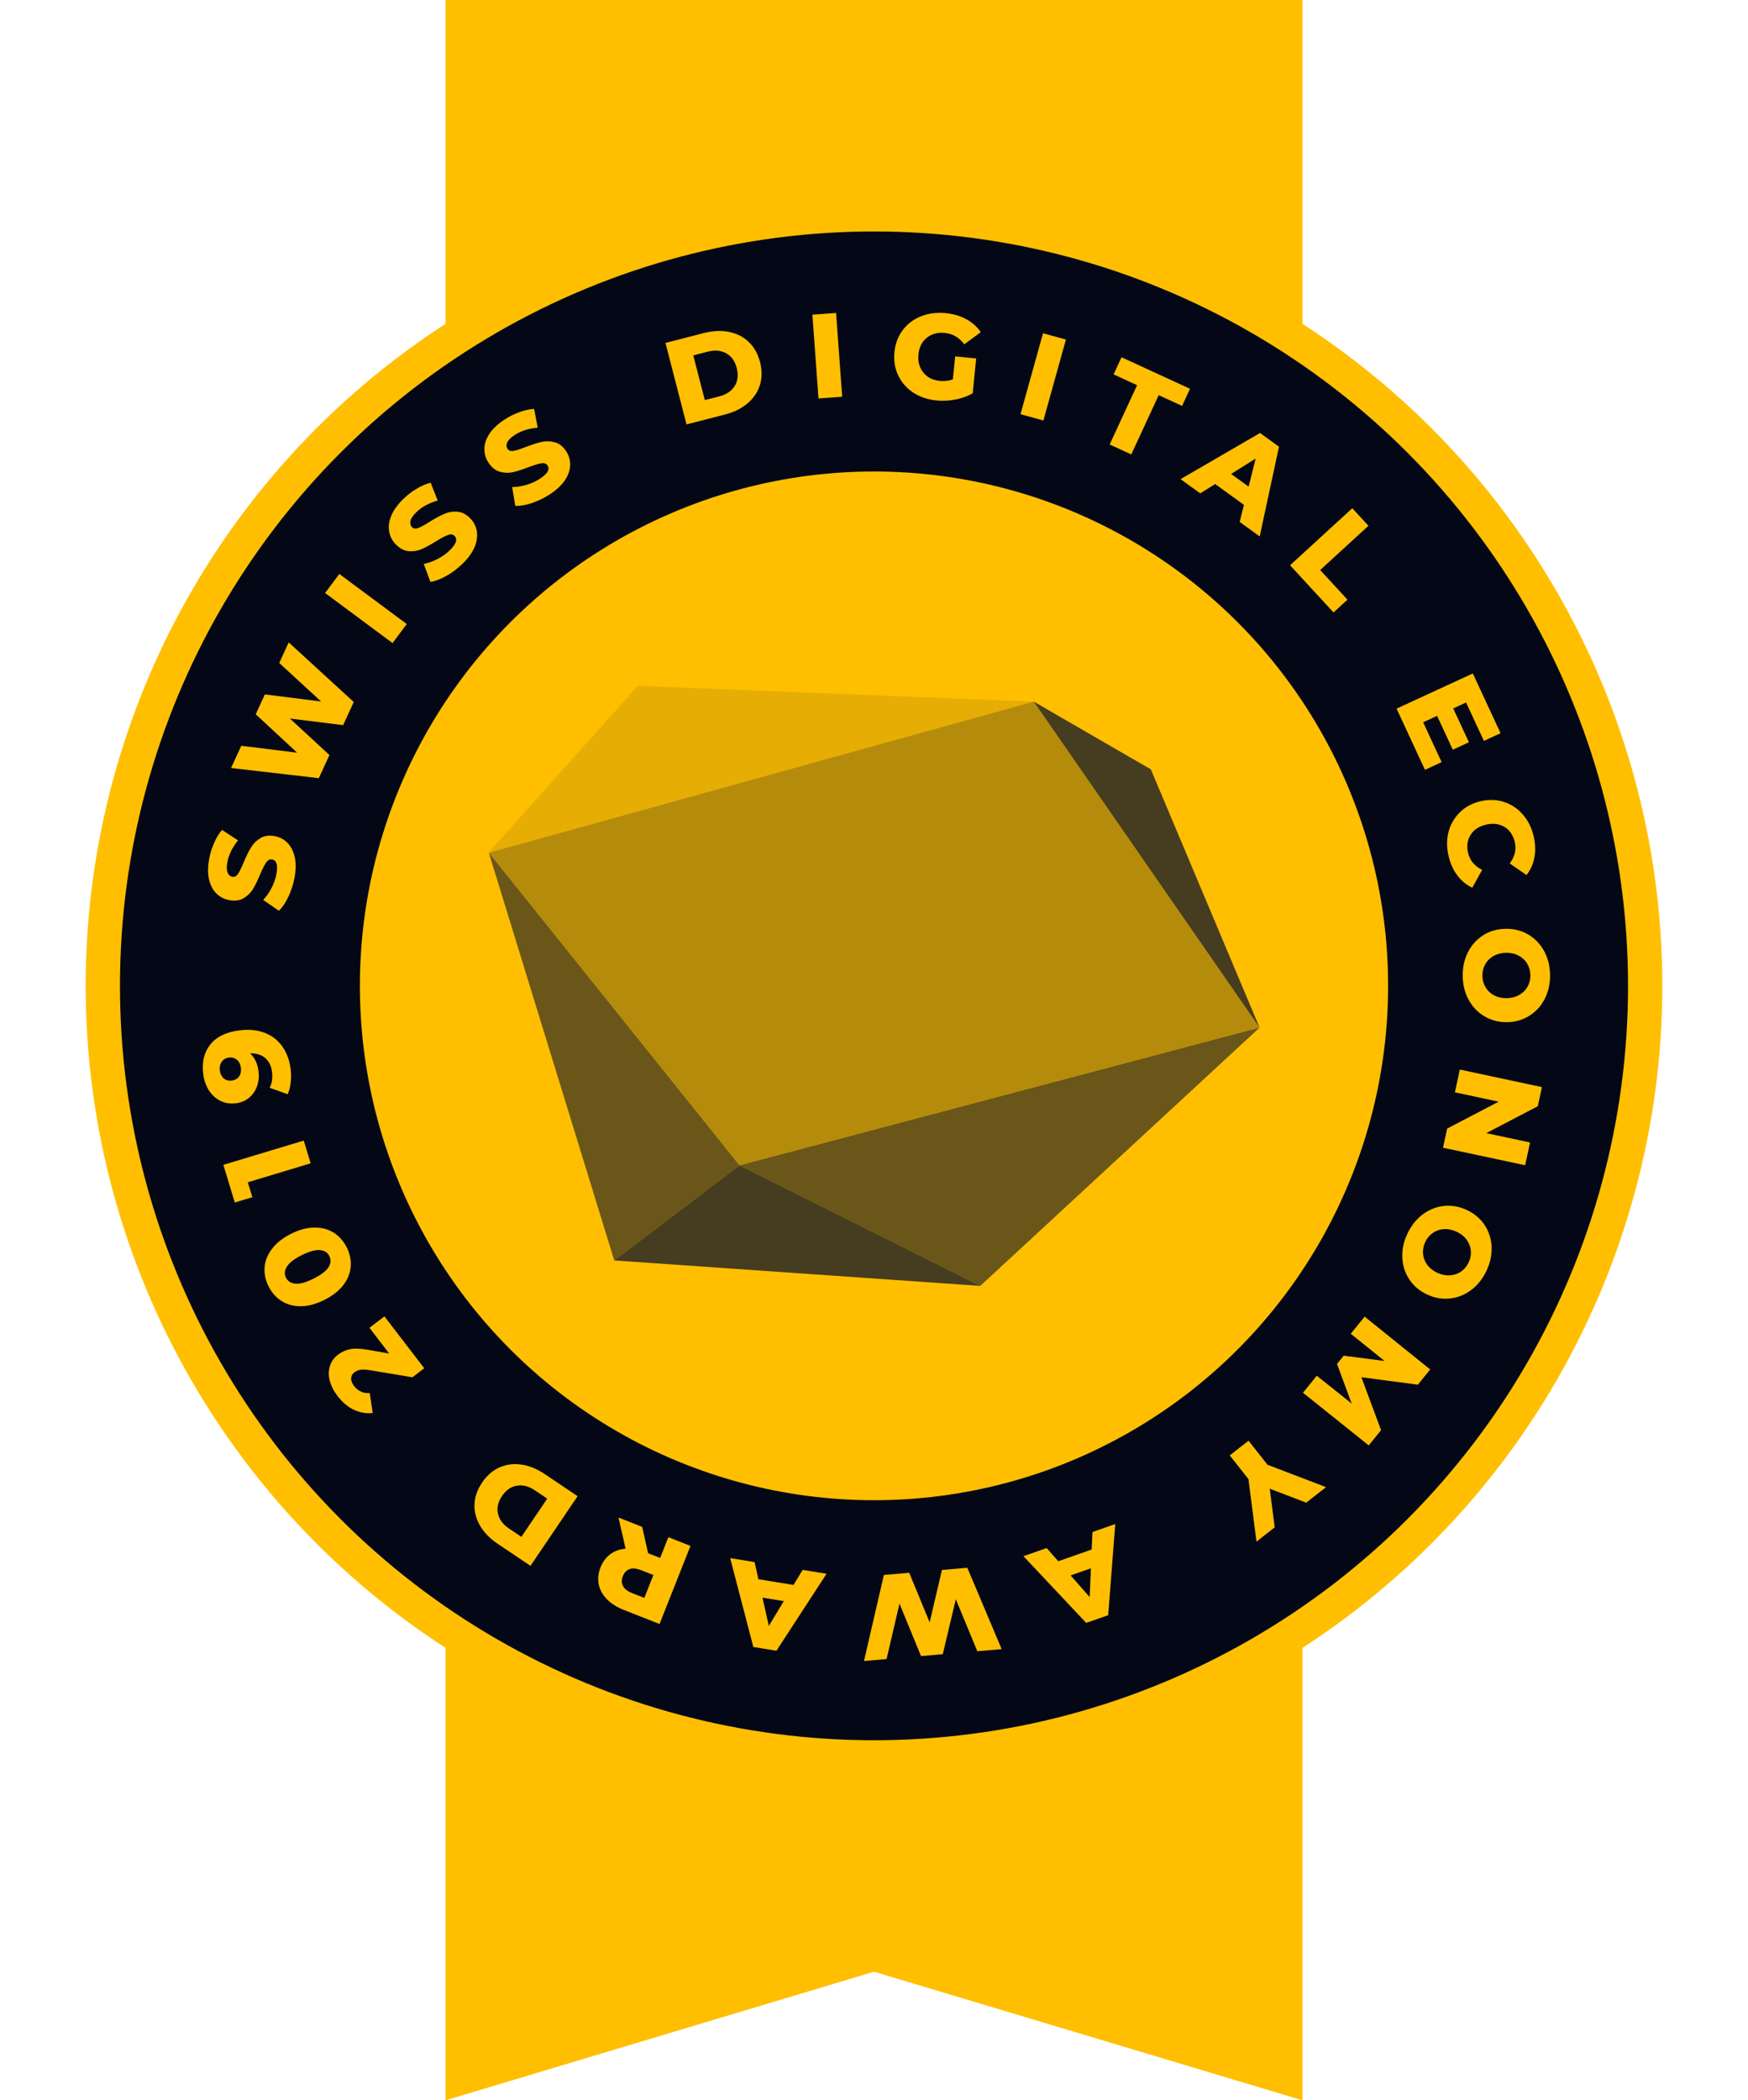 <svg width="204" height="245" viewBox="0 0 204 245" fill="none" xmlns="http://www.w3.org/2000/svg">
                            <path d="M52 0H152V245L102 230L52 245V0Z" fill="#FFBF00" />
                            <g filter="url(#filter0_d)">
                                <circle cx="102" cy="115" r="90" fill="#040816" />
                                <circle cx="102" cy="115" r="90" stroke="#FFBF00" stroke-width="4" />
                            </g>
                            <path
                                d="M34.373 102.378C34.227 103.158 33.989 103.897 33.66 104.595C33.33 105.294 32.961 105.842 32.554 106.242L30.712 104.975C31.077 104.597 31.399 104.139 31.68 103.603C31.961 103.066 32.152 102.522 32.255 101.972C32.45 100.926 32.286 100.355 31.763 100.258C31.488 100.207 31.258 100.321 31.073 100.6C30.88 100.868 30.649 101.319 30.379 101.952C30.087 102.648 29.809 103.223 29.544 103.677C29.27 104.129 28.903 104.493 28.443 104.769C27.983 105.045 27.418 105.12 26.748 104.996C26.161 104.888 25.663 104.63 25.255 104.222C24.838 103.812 24.551 103.266 24.394 102.582C24.238 101.889 24.247 101.079 24.42 100.152C24.538 99.519 24.728 98.909 24.99 98.321C25.242 97.732 25.55 97.229 25.913 96.812L27.779 98.026C27.113 98.852 26.699 99.696 26.538 100.558C26.436 101.099 26.445 101.509 26.564 101.787C26.674 102.064 26.858 102.226 27.114 102.274C27.371 102.321 27.592 102.21 27.775 101.94C27.958 101.67 28.18 101.223 28.439 100.597C28.732 99.891 29.015 99.317 29.287 98.874C29.552 98.42 29.915 98.055 30.375 97.78C30.827 97.493 31.388 97.412 32.058 97.536C32.636 97.643 33.129 97.9 33.537 98.308C33.946 98.716 34.232 99.267 34.396 99.962C34.552 100.655 34.544 101.461 34.373 102.378Z"
                                fill="#FFBF00" />
                            <path
                                d="M33.694 74.934L41.284 81.889L40.046 84.587L33.837 83.816L38.446 88.073L37.207 90.77L26.965 89.591L28.157 86.996L34.674 87.799L29.845 83.319L30.908 81.003L37.476 81.829L32.59 77.338L33.694 74.934Z"
                                fill="#FFBF00" />
                            <path d="M37.941 69.174L39.599 66.953L47.469 72.792L45.811 75.013L37.941 69.174Z"
                                fill="#FFBF00" />
                            <path
                                d="M53.968 65.773C53.395 66.328 52.772 66.795 52.096 67.176C51.42 67.557 50.799 67.793 50.234 67.885L49.457 65.779C49.976 65.681 50.506 65.493 51.048 65.216C51.59 64.939 52.062 64.605 52.466 64.214C53.233 63.47 53.43 62.907 53.057 62.525C52.861 62.323 52.606 62.283 52.292 62.404C51.979 62.513 51.527 62.748 50.938 63.11C50.295 63.511 49.733 63.821 49.252 64.039C48.765 64.251 48.252 64.336 47.715 64.296C47.178 64.255 46.671 63.99 46.193 63.5C45.774 63.07 45.516 62.571 45.417 62C45.313 61.423 45.394 60.809 45.662 60.157C45.937 59.499 46.414 58.841 47.094 58.182C47.559 57.732 48.069 57.342 48.624 57.012C49.173 56.676 49.718 56.442 50.257 56.311L51.084 58.387C50.058 58.677 49.228 59.129 48.596 59.742C48.199 60.127 47.968 60.468 47.904 60.764C47.834 61.055 47.89 61.294 48.073 61.481C48.257 61.669 48.502 61.706 48.809 61.591C49.116 61.476 49.557 61.238 50.133 60.875C50.783 60.467 51.348 60.161 51.829 59.956C52.31 59.738 52.819 59.649 53.356 59.69C53.894 59.717 54.401 59.976 54.879 60.466C55.291 60.888 55.546 61.385 55.644 61.955C55.742 62.526 55.657 63.143 55.389 63.808C55.114 64.466 54.641 65.121 53.968 65.773Z"
                                fill="#FFBF00" />
                            <path
                                d="M64.184 57.654C63.52 58.088 62.822 58.428 62.09 58.674C61.357 58.919 60.706 59.034 60.136 59.017L59.772 56.812C60.298 56.813 60.852 56.729 61.434 56.56C62.015 56.391 62.54 56.153 63.009 55.846C63.899 55.263 64.197 54.749 63.904 54.305C63.75 54.071 63.509 53.984 63.179 54.044C62.852 54.091 62.367 54.236 61.722 54.479C61.018 54.751 60.41 54.948 59.899 55.071C59.383 55.187 58.865 55.174 58.348 55.033C57.83 54.892 57.384 54.538 57.009 53.969C56.68 53.47 56.522 52.932 56.533 52.356C56.539 51.772 56.734 51.186 57.119 50.599C57.511 50.008 58.102 49.454 58.89 48.937C59.429 48.584 60.001 48.299 60.606 48.081C61.207 47.855 61.783 47.728 62.335 47.701L62.753 49.888C61.695 49.978 60.799 50.264 60.065 50.745C59.605 51.047 59.315 51.337 59.197 51.615C59.073 51.886 59.084 52.13 59.227 52.348C59.371 52.566 59.604 52.648 59.926 52.593C60.248 52.539 60.724 52.389 61.355 52.142C62.067 51.866 62.678 51.672 63.186 51.562C63.698 51.439 64.212 51.448 64.73 51.589C65.25 51.717 65.698 52.065 66.073 52.634C66.396 53.125 66.552 53.658 66.541 54.235C66.53 54.811 66.331 55.399 65.943 55.999C65.551 56.591 64.964 57.142 64.184 57.654Z"
                                fill="#FFBF00" />
                            <path
                                d="M77.664 40.002L82.16 38.847C83.201 38.58 84.175 38.537 85.082 38.719C85.988 38.901 86.756 39.293 87.384 39.894C88.013 40.495 88.451 41.275 88.699 42.235C88.947 43.194 88.942 44.089 88.683 44.918C88.424 45.747 87.942 46.459 87.237 47.056C86.532 47.652 85.658 48.084 84.617 48.351L80.121 49.507L77.664 40.002ZM83.954 46.234C84.769 46.025 85.361 45.626 85.731 45.039C86.109 44.45 86.193 43.747 85.983 42.933C85.772 42.118 85.358 41.544 84.741 41.21C84.132 40.874 83.421 40.811 82.606 41.02L80.908 41.457L82.256 46.67L83.954 46.234Z"
                                fill="#FFBF00" />
                            <path d="M94.811 36.706L97.575 36.506L98.287 46.28L95.522 46.48L94.811 36.706Z"
                                fill="#FFBF00" />
                            <path
                                d="M111.475 41.572L113.925 41.817L113.518 45.877C112.917 46.222 112.243 46.466 111.493 46.608C110.743 46.75 110.005 46.785 109.277 46.712C108.25 46.61 107.347 46.303 106.569 45.792C105.792 45.271 105.209 44.601 104.82 43.779C104.431 42.958 104.285 42.058 104.384 41.078C104.482 40.098 104.803 39.244 105.348 38.516C105.892 37.787 106.601 37.25 107.475 36.904C108.35 36.548 109.31 36.422 110.355 36.526C111.27 36.617 112.076 36.853 112.773 37.234C113.47 37.614 114.032 38.118 114.459 38.745L112.535 40.165C111.946 39.371 111.189 38.928 110.265 38.836C109.425 38.752 108.722 38.941 108.157 39.404C107.593 39.856 107.269 40.508 107.184 41.357C107.129 41.898 107.197 42.395 107.388 42.848C107.579 43.291 107.872 43.655 108.268 43.939C108.665 44.215 109.134 44.379 109.675 44.433C110.207 44.486 110.717 44.429 111.205 44.26L111.475 41.572Z"
                                fill="#FFBF00" />
                            <path d="M121.727 38.872L124.398 39.611L121.768 49.052L119.097 48.312L121.727 38.872Z"
                                fill="#FFBF00" />
                            <path
                                d="M132.704 44.934L129.963 43.673L130.888 41.674L138.881 45.351L137.955 47.35L135.227 46.095L132.026 53.009L129.502 51.848L132.704 44.934Z"
                                fill="#FFBF00" />
                            <path
                                d="M145.173 58.893L141.816 56.463L140.071 57.551L137.78 55.892L147.054 50.507L149.265 52.108L147.012 62.574L144.676 60.883L145.173 58.893ZM145.718 56.764L146.544 53.49L143.677 55.287L145.718 56.764Z"
                                fill="#FFBF00" />
                            <path
                                d="M157.818 59.285L159.706 61.334L154.072 66.494L157.257 69.949L155.628 71.442L150.555 65.938L157.818 59.285Z"
                                fill="#FFBF00" />
                            <path
                                d="M168.245 88.902L166.3 89.799L162.988 82.662L171.887 78.558L175.123 85.529L173.178 86.426L171.097 81.944L169.597 82.636L171.43 86.585L169.548 87.453L167.715 83.503L166.088 84.254L168.245 88.902Z"
                                fill="#FFBF00" />
                            <path
                                d="M169.06 99.868C168.825 98.868 168.823 97.92 169.053 97.023C169.295 96.132 169.739 95.372 170.387 94.742C171.035 94.111 171.836 93.685 172.79 93.462C173.744 93.239 174.652 93.267 175.513 93.545C176.374 93.823 177.107 94.309 177.711 95.001C178.326 95.701 178.75 96.551 178.985 97.55C179.19 98.423 179.22 99.245 179.076 100.017C178.931 100.788 178.622 101.474 178.149 102.073L176.192 100.719C176.792 99.927 176.988 99.09 176.781 98.209C176.66 97.691 176.437 97.254 176.114 96.898C175.793 96.551 175.397 96.313 174.925 96.184C174.465 96.061 173.967 96.062 173.43 96.188C172.894 96.313 172.443 96.533 172.076 96.849C171.72 97.172 171.476 97.559 171.342 98.012C171.211 98.474 171.206 98.964 171.328 99.482C171.535 100.363 172.084 101.026 172.974 101.47L171.823 103.55C171.133 103.222 170.551 102.745 170.078 102.117C169.604 101.49 169.265 100.74 169.06 99.868Z"
                                fill="#FFBF00" />
                            <path
                                d="M170.707 113.872C170.69 112.836 170.894 111.899 171.319 111.061C171.745 110.233 172.341 109.575 173.107 109.086C173.874 108.607 174.743 108.36 175.714 108.344C176.684 108.328 177.561 108.547 178.343 109.001C179.125 109.465 179.742 110.104 180.194 110.918C180.646 111.741 180.881 112.671 180.898 113.707C180.914 114.743 180.71 115.675 180.285 116.503C179.86 117.341 179.264 117.999 178.497 118.478C177.73 118.967 176.862 119.219 175.891 119.234C174.92 119.25 174.044 119.026 173.262 118.563C172.48 118.109 171.862 117.47 171.41 116.647C170.958 115.832 170.724 114.907 170.707 113.872ZM173.003 113.834C173.011 114.329 173.135 114.775 173.375 115.173C173.614 115.57 173.946 115.882 174.37 116.109C174.803 116.335 175.295 116.444 175.845 116.435C176.396 116.426 176.879 116.301 177.295 116.061C177.721 115.821 178.047 115.498 178.274 115.093C178.501 114.688 178.61 114.238 178.602 113.744C178.594 113.249 178.47 112.803 178.23 112.406C177.99 112.008 177.654 111.696 177.221 111.47C176.797 111.243 176.31 111.135 175.759 111.144C175.209 111.152 174.721 111.277 174.295 111.517C173.879 111.757 173.558 112.08 173.331 112.485C173.104 112.89 172.995 113.34 173.003 113.834Z"
                                fill="#FFBF00" />
                            <path
                                d="M177.993 135.925L168.409 133.881L168.888 131.649L174.903 128.509L169.796 127.42L170.366 124.764L179.95 126.809L179.471 129.04L173.456 132.18L178.563 133.27L177.993 135.925Z"
                                fill="#FFBF00" />
                            <path
                                d="M164.248 143.916C164.689 142.979 165.285 142.227 166.036 141.661C166.783 141.104 167.608 140.774 168.513 140.671C169.413 140.577 170.303 140.735 171.182 141.146C172.062 141.557 172.753 142.138 173.256 142.888C173.755 143.647 174.029 144.491 174.077 145.42C174.121 146.357 173.922 147.294 173.481 148.232C173.04 149.169 172.446 149.917 171.699 150.474C170.948 151.04 170.123 151.37 169.222 151.465C168.318 151.567 167.426 151.413 166.547 151.002C165.667 150.591 164.978 150.006 164.479 149.248C163.976 148.497 163.702 147.653 163.658 146.716C163.61 145.787 163.807 144.854 164.248 143.916ZM166.328 144.889C166.117 145.336 166.032 145.791 166.073 146.253C166.114 146.715 166.274 147.14 166.556 147.529C166.845 147.922 167.24 148.235 167.738 148.469C168.237 148.702 168.727 148.802 169.206 148.768C169.695 148.739 170.13 148.592 170.512 148.328C170.894 148.063 171.191 147.707 171.401 147.26C171.612 146.812 171.697 146.357 171.656 145.895C171.616 145.433 171.45 145.006 171.161 144.613C170.88 144.224 170.49 143.913 169.991 143.68C169.492 143.447 168.998 143.345 168.51 143.374C168.03 143.407 167.599 143.556 167.217 143.821C166.835 144.085 166.538 144.441 166.328 144.889Z"
                                fill="#FFBF00" />
                            <path
                                d="M153.673 160.478L157.747 163.722L156.036 159.101L156.814 158.141L161.588 158.759L157.641 155.581L159.258 153.585L166.912 159.747L165.471 161.525L158.88 160.652L161.177 166.826L159.736 168.604L152.065 162.463L153.673 160.478Z"
                                fill="#FFBF00" />
                            <path
                                d="M145.702 172.543L143.519 169.77L145.711 168.055L147.92 170.861L154.756 173.475L152.441 175.285L148.185 173.653L148.765 178.162L146.639 179.825L145.702 172.543Z"
                                fill="#FFBF00" />
                            <path
                                d="M123.506 182.115L127.403 180.751L127.497 178.709L130.156 177.778L129.331 188.411L126.764 189.309L119.44 181.528L122.152 180.579L123.506 182.115ZM124.946 183.769L127.169 186.301L127.316 182.939L124.946 183.769Z"
                                fill="#FFBF00" />
                            <path
                                d="M100.833 193.754L103.153 183.717L106.11 183.463L108.494 189.243L109.932 183.133L112.889 182.879L116.901 192.369L114.056 192.614L111.549 186.549L110.025 192.962L107.486 193.18L104.974 187.059L103.469 193.526L100.833 193.754Z"
                                fill="#FFBF00" />
                            <path
                                d="M88.514 184.218L92.605 184.883L93.672 183.127L96.463 183.58L90.613 192.559L87.918 192.121L85.215 181.754L88.061 182.216L88.514 184.218ZM88.986 186.366L89.725 189.663L91.474 186.77L88.986 186.366Z"
                                fill="#FFBF00" />
                            <path
                                d="M75.636 181.179L77.043 181.733L78.003 179.312L80.582 180.328L76.971 189.439L72.802 187.797C71.977 187.472 71.316 187.051 70.818 186.534C70.317 186.025 70.003 185.45 69.876 184.808C69.745 184.175 69.816 183.516 70.087 182.83C70.349 182.171 70.734 181.655 71.242 181.284C71.739 180.918 72.329 180.709 73.012 180.657L72.18 177.019L74.942 178.107L75.636 181.179ZM72.693 183.856C72.524 184.282 72.528 184.664 72.704 185.005C72.881 185.345 73.234 185.619 73.763 185.828L75.196 186.392L76.254 183.724L74.821 183.16C74.291 182.951 73.847 182.907 73.488 183.026C73.126 183.155 72.861 183.431 72.693 183.856Z"
                                fill="#FFBF00" />
                            <path
                                d="M61.909 182.655L58.059 180.066C57.167 179.466 56.489 178.767 56.024 177.97C55.559 177.174 55.344 176.342 55.377 175.475C55.411 174.608 55.706 173.764 56.261 172.944C56.816 172.123 57.491 171.535 58.285 171.179C59.078 170.824 59.933 170.711 60.848 170.843C61.764 170.974 62.667 171.34 63.559 171.94L67.409 174.529L61.909 182.655ZM62.41 173.836C61.713 173.367 61.021 173.189 60.335 173.302C59.641 173.41 59.059 173.812 58.587 174.508C58.116 175.205 57.96 175.894 58.119 176.575C58.271 177.252 58.696 177.825 59.394 178.294L60.847 179.272L63.864 174.814L62.41 173.836Z"
                                fill="#FFBF00" />
                            <path
                                d="M43.117 154.887L44.864 153.554L49.511 159.606L48.131 160.659L43.17 159.83C42.687 159.753 42.316 159.737 42.056 159.782C41.79 159.833 41.56 159.932 41.367 160.079C41.115 160.272 40.983 160.507 40.973 160.785C40.963 161.063 41.083 161.364 41.333 161.69C41.555 161.979 41.826 162.194 42.147 162.337C42.455 162.477 42.791 162.532 43.156 162.501L43.496 164.829C42.758 164.911 42.035 164.788 41.325 164.461C40.615 164.134 39.973 163.597 39.399 162.849C38.944 162.257 38.64 161.661 38.486 161.062C38.326 160.456 38.332 159.889 38.502 159.36C38.659 158.829 38.975 158.382 39.45 158.02C39.873 157.697 40.345 157.484 40.865 157.38C41.373 157.275 42.063 157.3 42.936 157.456L45.419 157.886L43.117 154.887Z"
                                fill="#FFBF00" />
                            <path
                                d="M40.463 145.5C40.839 146.25 40.995 147.007 40.929 147.77C40.863 148.533 40.571 149.253 40.053 149.928C39.523 150.599 38.787 151.17 37.843 151.641C36.899 152.111 36.003 152.355 35.155 152.371C34.294 152.383 33.538 152.187 32.886 151.782C32.233 151.377 31.719 150.799 31.342 150.049C30.97 149.306 30.816 148.554 30.882 147.79C30.948 147.027 31.246 146.31 31.776 145.639C32.294 144.964 33.024 144.391 33.968 143.92C34.912 143.45 35.814 143.208 36.675 143.196C37.523 143.18 38.273 143.374 38.925 143.779C39.578 144.184 40.09 144.757 40.463 145.5ZM38.433 146.512C38.224 146.095 37.858 145.865 37.336 145.823C36.801 145.777 36.095 145.973 35.218 146.41C34.341 146.848 33.765 147.292 33.489 147.742C33.202 148.188 33.162 148.619 33.372 149.036C33.585 149.462 33.959 149.698 34.494 149.744C35.017 149.786 35.716 149.588 36.593 149.151C37.47 148.713 38.053 148.271 38.34 147.825C38.616 147.375 38.647 146.937 38.433 146.512Z"
                                fill="#FFBF00" />
                            <path
                                d="M26.067 135.877L35.449 133.048L36.254 135.7L28.922 137.911L29.451 139.653L27.4 140.271L26.067 135.877Z"
                                fill="#FFBF00" />
                            <path
                                d="M23.721 125.309C23.544 123.911 23.816 122.757 24.538 121.848C25.26 120.938 26.395 120.386 27.941 120.192C29.052 120.052 30.038 120.148 30.899 120.482C31.75 120.808 32.433 121.338 32.949 122.073C33.465 122.798 33.787 123.674 33.918 124.702C33.987 125.248 33.988 125.78 33.922 126.296C33.865 126.811 33.748 127.259 33.57 127.639L31.471 126.887C31.744 126.373 31.835 125.755 31.744 125.032C31.656 124.338 31.395 123.802 30.961 123.423C30.517 123.037 29.925 122.853 29.184 122.871C29.727 123.367 30.055 124.064 30.169 124.963C30.246 125.574 30.192 126.15 30.006 126.69C29.812 127.232 29.502 127.685 29.078 128.049C28.643 128.405 28.125 128.621 27.523 128.696C26.866 128.779 26.266 128.685 25.723 128.415C25.171 128.137 24.724 127.727 24.382 127.187C24.031 126.639 23.81 126.013 23.721 125.309ZM28.113 124.558C28.063 124.16 27.911 123.85 27.657 123.628C27.394 123.407 27.077 123.32 26.706 123.367C26.345 123.412 26.07 123.574 25.879 123.852C25.678 124.122 25.604 124.465 25.657 124.882C25.706 125.271 25.858 125.576 26.111 125.798C26.364 126.011 26.68 126.093 27.06 126.046C27.43 125.999 27.712 125.841 27.903 125.572C28.094 125.294 28.164 124.956 28.113 124.558Z"
                                fill="#FFBF00" />
                            <circle cx="102" cy="115" r="60" fill="#FFBF00" />
                            <path opacity="0.3"
                                d="M146.998 119.873L120.645 81.844L57.048 99.47L86.299 135.943L146.998 119.873Z"
                                fill="#08112B" />
                            <path opacity="0.6" d="M147 119.873L86.301 135.943L114.402 150L147 119.873Z" fill="#08112B" />
                            <path opacity="0.75" d="M86.3 135.943L114.402 150L71.688 147.03L86.3 135.943Z"
                                fill="#08112B" />
                            <path opacity="0.6" d="M86.299 135.943L57.048 99.47L71.686 147.03L86.299 135.943Z"
                                fill="#08112B" />
                            <path opacity="0.1" d="M120.622 81.844L74.436 80L57 99.47L120.622 81.844Z" fill="#08112B" />
                            <path opacity="0.75" d="M120.647 81.844L134.311 89.747L147 119.873L120.647 81.844Z"
                                fill="#08112B" />
                            <defs>
                                <filter id="filter0_d" x="0" y="13" width="204" height="204" filterUnits="userSpaceOnUse"
                                    color-interpolation-filters="sRGB">
                                    <feFlood flood-opacity="0" result="BackgroundImageFix" />
                                    <feColorMatrix in="SourceAlpha" type="matrix"
                                        values="0 0 0 0 0 0 0 0 0 0 0 0 0 0 0 0 0 0 127 0" />
                                    <feOffset />
                                    <feGaussianBlur stdDeviation="5" />
                                    <feColorMatrix type="matrix"
                                        values="0 0 0 0 0.031 0 0 0 0 0.067 0 0 0 0 0.169 0 0 0 0.5 0" />
                                    <feBlend mode="normal" in2="BackgroundImageFix" result="effect1_dropShadow" />
                                    <feBlend mode="normal" in="SourceGraphic" in2="effect1_dropShadow" result="shape" />
                                </filter>
                            </defs>
                        </svg>